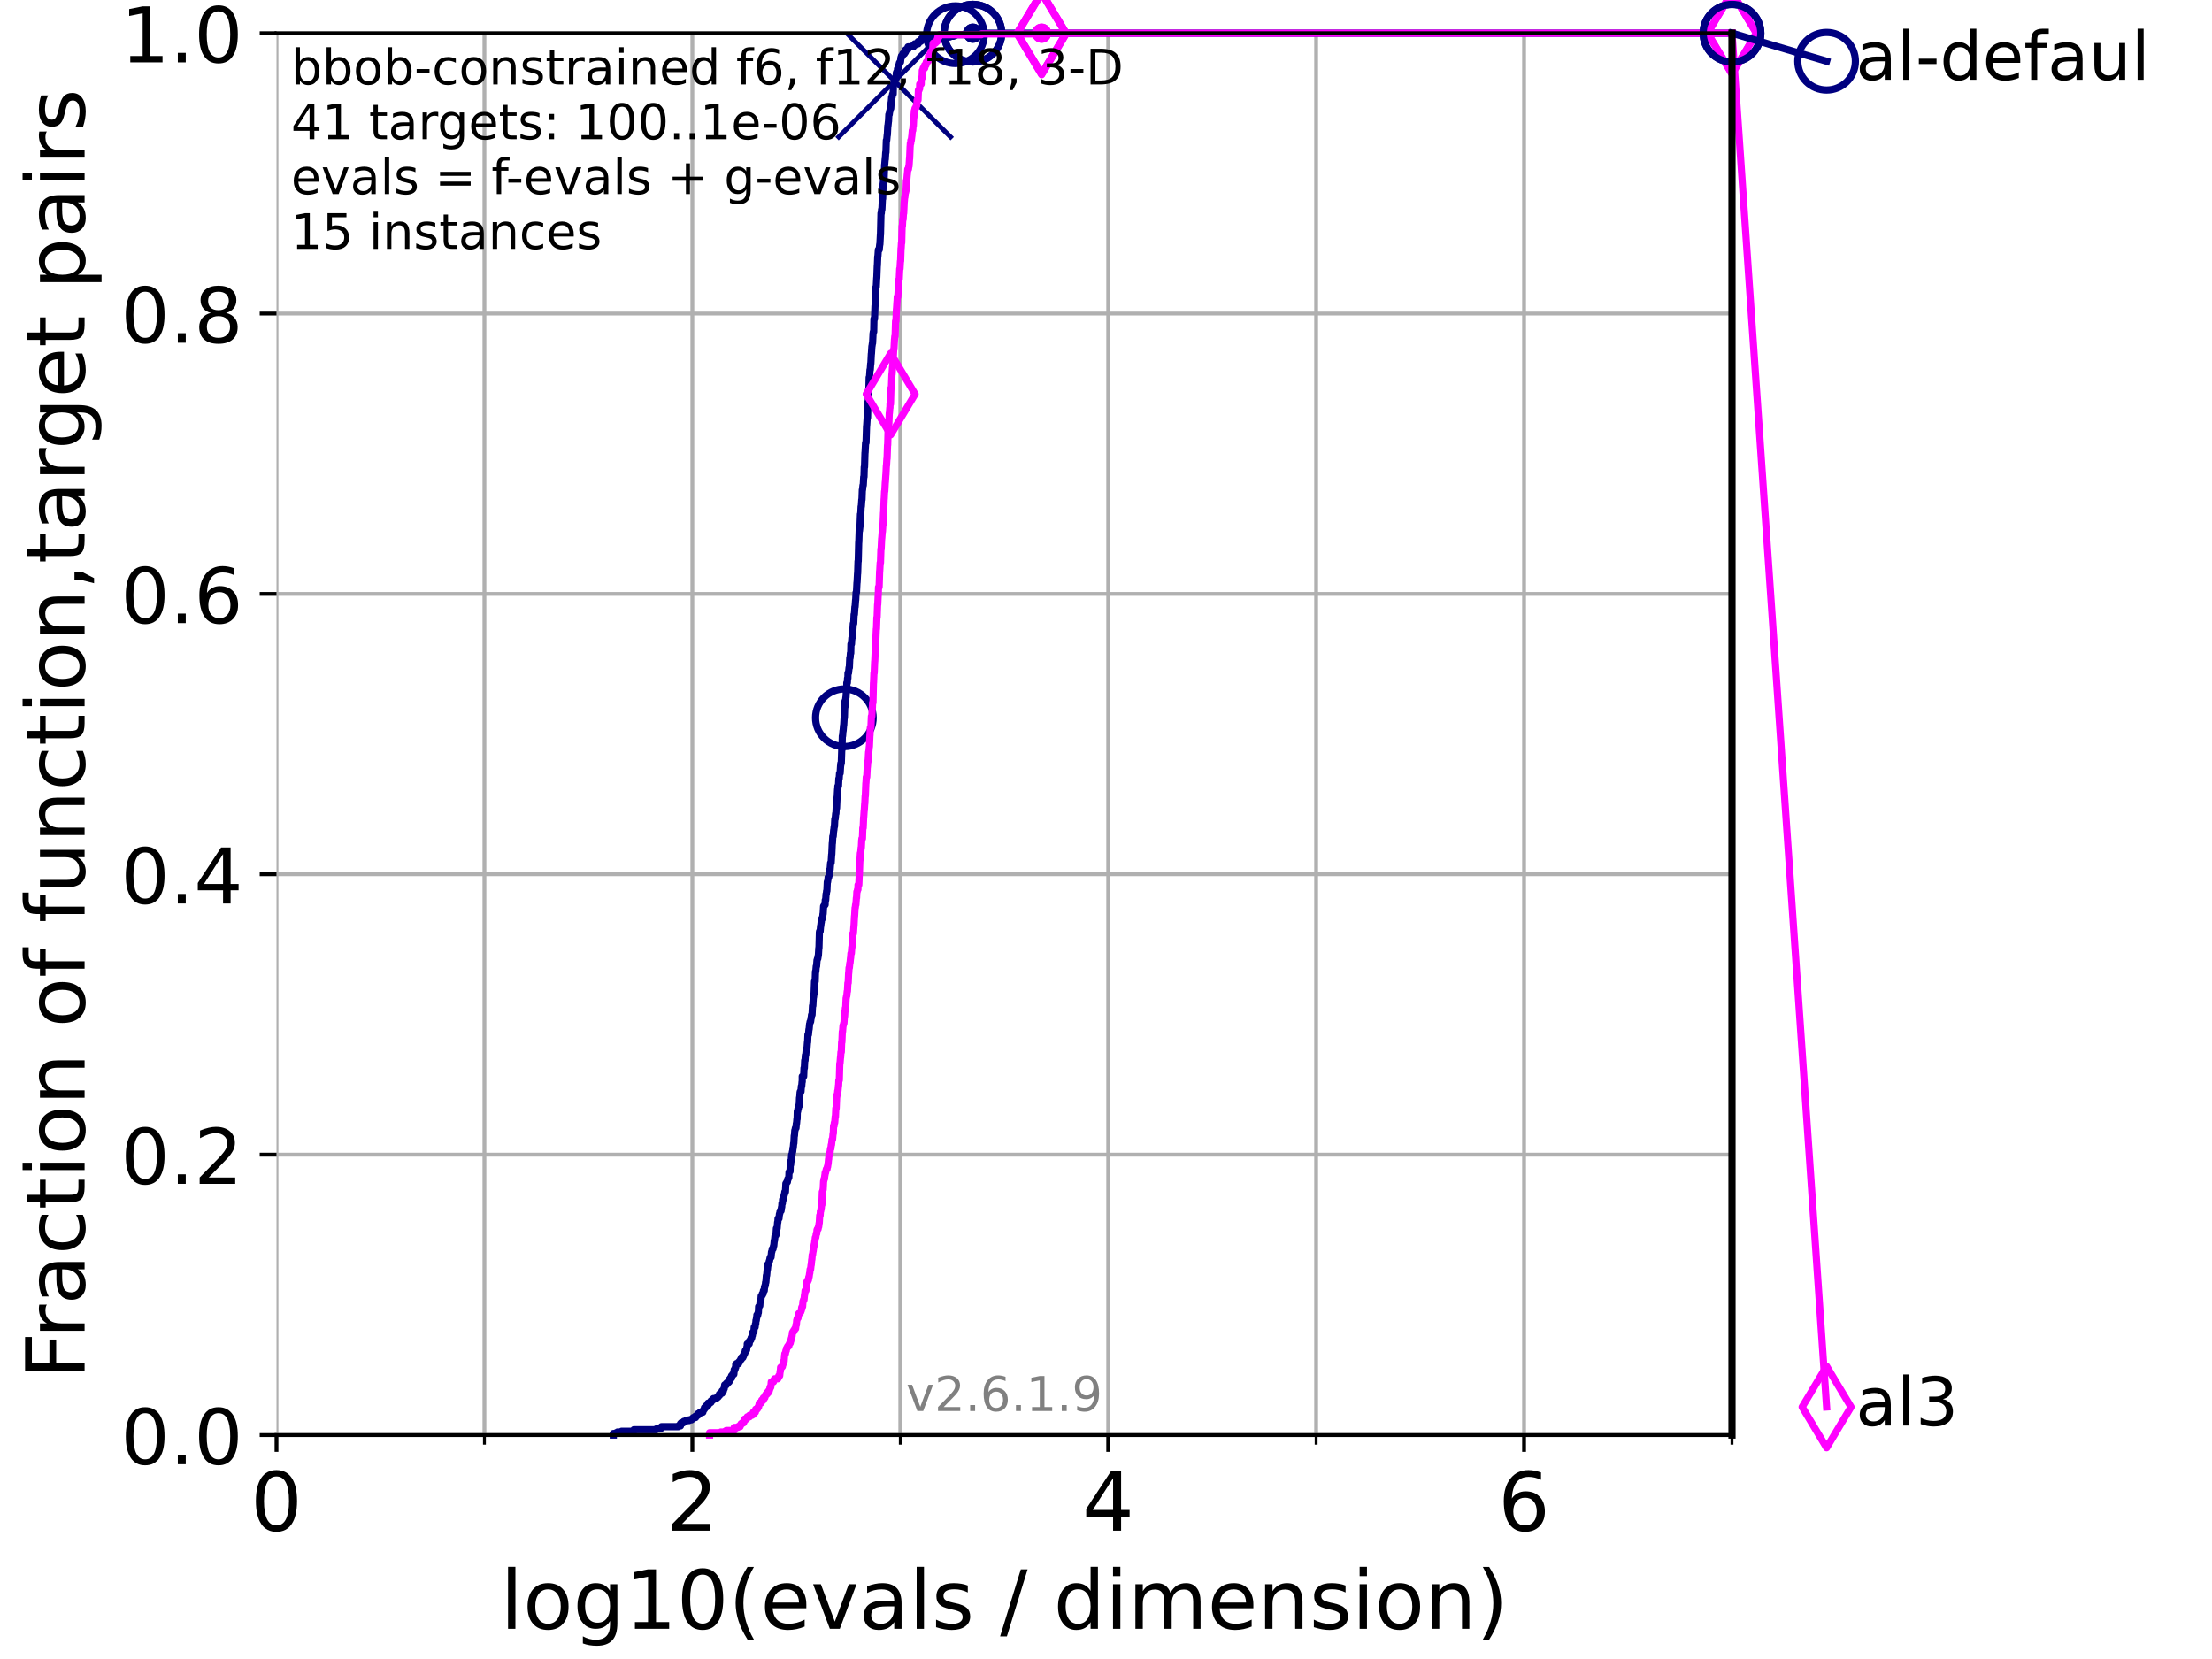<?xml version="1.0" encoding="utf-8" standalone="no"?>
<!DOCTYPE svg PUBLIC "-//W3C//DTD SVG 1.1//EN"
  "http://www.w3.org/Graphics/SVG/1.1/DTD/svg11.dtd">
<!-- Created with matplotlib (https://matplotlib.org/) -->
<svg height="345.6pt" version="1.1" viewBox="0 0 460.8 345.6" width="460.8pt" xmlns="http://www.w3.org/2000/svg" xmlns:xlink="http://www.w3.org/1999/xlink">
 <defs>
  <style type="text/css">*{stroke-linecap:butt;stroke-linejoin:round;}</style>
 </defs>
 <g id="figure_1">
  <g id="patch_1">
   <path d="M 0 345.6 
L 460.8 345.6 
L 460.8 0 
L 0 0 
z
" style="fill:#ffffff;"/>
  </g>
  <g id="axes_1">
   <g id="patch_2">
    <path d="M 57.6 298.944 
L 360.806 298.944 
L 360.806 6.912 
L 57.6 6.912 
z
" style="fill:#ffffff;"/>
   </g>
   <g id="matplotlib.axis_1">
    <g id="xtick_1">
     <g id="line2d_1">
      <path clip-path="url(#pf593ca96b9)" d="M 57.6 298.944 
L 57.6 6.912 
" style="fill:none;stroke:#b0b0b0;stroke-linecap:square;stroke-width:0.8;"/>
     </g>
     <g id="line2d_2">
      <defs>
       <path d="M 0 0 
L 0 3.5 
" id="me071203bfd" style="stroke:#000000;stroke-width:0.8;"/>
      </defs>
      <g>
       <use style="stroke:#000000;stroke-width:0.8;" x="57.6" xlink:href="#me071203bfd" y="298.944"/>
      </g>
     </g>
     <g id="text_1">
      <!-- 0 -->
      <g transform="translate(52.192 318.861)scale(0.17 -0.17)">
       <defs>
        <path d="M 31.781 66.406 
Q 24.172 66.406 20.328 58.906 
Q 16.5 51.422 16.5 36.375 
Q 16.5 21.391 20.328 13.891 
Q 24.172 6.391 31.781 6.391 
Q 39.453 6.391 43.281 13.891 
Q 47.125 21.391 47.125 36.375 
Q 47.125 51.422 43.281 58.906 
Q 39.453 66.406 31.781 66.406 
z
M 31.781 74.219 
Q 44.047 74.219 50.516 64.516 
Q 56.984 54.828 56.984 36.375 
Q 56.984 17.969 50.516 8.266 
Q 44.047 -1.422 31.781 -1.422 
Q 19.531 -1.422 13.062 8.266 
Q 6.594 17.969 6.594 36.375 
Q 6.594 54.828 13.062 64.516 
Q 19.531 74.219 31.781 74.219 
z
" id="DejaVuSans-48"/>
       </defs>
       <use xlink:href="#DejaVuSans-48"/>
      </g>
     </g>
    </g>
    <g id="xtick_2">
     <g id="line2d_3">
      <path clip-path="url(#pf593ca96b9)" d="M 144.23 298.944 
L 144.23 6.912 
" style="fill:none;stroke:#b0b0b0;stroke-linecap:square;stroke-width:0.8;"/>
     </g>
     <g id="line2d_4">
      <g>
       <use style="stroke:#000000;stroke-width:0.8;" x="144.23" xlink:href="#me071203bfd" y="298.944"/>
      </g>
     </g>
     <g id="text_2">
      <!-- 2 -->
      <g transform="translate(138.822 318.861)scale(0.17 -0.17)">
       <defs>
        <path d="M 19.188 8.297 
L 53.609 8.297 
L 53.609 0 
L 7.328 0 
L 7.328 8.297 
Q 12.938 14.109 22.625 23.891 
Q 32.328 33.688 34.812 36.531 
Q 39.547 41.844 41.422 45.531 
Q 43.312 49.219 43.312 52.781 
Q 43.312 58.594 39.234 62.25 
Q 35.156 65.922 28.609 65.922 
Q 23.969 65.922 18.812 64.312 
Q 13.672 62.703 7.812 59.422 
L 7.812 69.391 
Q 13.766 71.781 18.938 73 
Q 24.125 74.219 28.422 74.219 
Q 39.75 74.219 46.484 68.547 
Q 53.219 62.891 53.219 53.422 
Q 53.219 48.922 51.531 44.891 
Q 49.859 40.875 45.406 35.406 
Q 44.188 33.984 37.641 27.219 
Q 31.109 20.453 19.188 8.297 
z
" id="DejaVuSans-50"/>
       </defs>
       <use xlink:href="#DejaVuSans-50"/>
      </g>
     </g>
    </g>
    <g id="xtick_3">
     <g id="line2d_5">
      <path clip-path="url(#pf593ca96b9)" d="M 230.861 298.944 
L 230.861 6.912 
" style="fill:none;stroke:#b0b0b0;stroke-linecap:square;stroke-width:0.8;"/>
     </g>
     <g id="line2d_6">
      <g>
       <use style="stroke:#000000;stroke-width:0.8;" x="230.861" xlink:href="#me071203bfd" y="298.944"/>
      </g>
     </g>
     <g id="text_3">
      <!-- 4 -->
      <g transform="translate(225.453 318.861)scale(0.17 -0.17)">
       <defs>
        <path d="M 37.797 64.312 
L 12.891 25.391 
L 37.797 25.391 
z
M 35.203 72.906 
L 47.609 72.906 
L 47.609 25.391 
L 58.016 25.391 
L 58.016 17.188 
L 47.609 17.188 
L 47.609 0 
L 37.797 0 
L 37.797 17.188 
L 4.891 17.188 
L 4.891 26.703 
z
" id="DejaVuSans-52"/>
       </defs>
       <use xlink:href="#DejaVuSans-52"/>
      </g>
     </g>
    </g>
    <g id="xtick_4">
     <g id="line2d_7">
      <path clip-path="url(#pf593ca96b9)" d="M 317.491 298.944 
L 317.491 6.912 
" style="fill:none;stroke:#b0b0b0;stroke-linecap:square;stroke-width:0.8;"/>
     </g>
     <g id="line2d_8">
      <g>
       <use style="stroke:#000000;stroke-width:0.8;" x="317.491" xlink:href="#me071203bfd" y="298.944"/>
      </g>
     </g>
     <g id="text_4">
      <!-- 6 -->
      <g transform="translate(312.083 318.861)scale(0.17 -0.17)">
       <defs>
        <path d="M 33.016 40.375 
Q 26.375 40.375 22.484 35.828 
Q 18.609 31.297 18.609 23.391 
Q 18.609 15.531 22.484 10.953 
Q 26.375 6.391 33.016 6.391 
Q 39.656 6.391 43.531 10.953 
Q 47.406 15.531 47.406 23.391 
Q 47.406 31.297 43.531 35.828 
Q 39.656 40.375 33.016 40.375 
z
M 52.594 71.297 
L 52.594 62.312 
Q 48.875 64.062 45.094 64.984 
Q 41.312 65.922 37.594 65.922 
Q 27.828 65.922 22.672 59.328 
Q 17.531 52.734 16.797 39.406 
Q 19.672 43.656 24.016 45.922 
Q 28.375 48.188 33.594 48.188 
Q 44.578 48.188 50.953 41.516 
Q 57.328 34.859 57.328 23.391 
Q 57.328 12.156 50.688 5.359 
Q 44.047 -1.422 33.016 -1.422 
Q 20.359 -1.422 13.672 8.266 
Q 6.984 17.969 6.984 36.375 
Q 6.984 53.656 15.188 63.938 
Q 23.391 74.219 37.203 74.219 
Q 40.922 74.219 44.703 73.484 
Q 48.484 72.75 52.594 71.297 
z
" id="DejaVuSans-54"/>
       </defs>
       <use xlink:href="#DejaVuSans-54"/>
      </g>
     </g>
    </g>
    <g id="xtick_5">
     <g id="line2d_9">
      <path clip-path="url(#pf593ca96b9)" d="M 100.915 298.944 
L 100.915 6.912 
" style="fill:none;stroke:#b0b0b0;stroke-linecap:square;stroke-width:0.8;"/>
     </g>
     <g id="line2d_10">
      <defs>
       <path d="M 0 0 
L 0 2 
" id="mb1dd829c5e" style="stroke:#000000;stroke-width:0.6;"/>
      </defs>
      <g>
       <use style="stroke:#000000;stroke-width:0.6;" x="100.915" xlink:href="#mb1dd829c5e" y="298.944"/>
      </g>
     </g>
    </g>
    <g id="xtick_6">
     <g id="line2d_11">
      <path clip-path="url(#pf593ca96b9)" d="M 187.546 298.944 
L 187.546 6.912 
" style="fill:none;stroke:#b0b0b0;stroke-linecap:square;stroke-width:0.8;"/>
     </g>
     <g id="line2d_12">
      <g>
       <use style="stroke:#000000;stroke-width:0.6;" x="187.546" xlink:href="#mb1dd829c5e" y="298.944"/>
      </g>
     </g>
    </g>
    <g id="xtick_7">
     <g id="line2d_13">
      <path clip-path="url(#pf593ca96b9)" d="M 274.176 298.944 
L 274.176 6.912 
" style="fill:none;stroke:#b0b0b0;stroke-linecap:square;stroke-width:0.8;"/>
     </g>
     <g id="line2d_14">
      <g>
       <use style="stroke:#000000;stroke-width:0.6;" x="274.176" xlink:href="#mb1dd829c5e" y="298.944"/>
      </g>
     </g>
    </g>
    <g id="xtick_8">
     <g id="line2d_15">
      <path clip-path="url(#pf593ca96b9)" d="M 360.806 298.944 
L 360.806 6.912 
" style="fill:none;stroke:#b0b0b0;stroke-linecap:square;stroke-width:0.8;"/>
     </g>
     <g id="line2d_16">
      <g>
       <use style="stroke:#000000;stroke-width:0.6;" x="360.806" xlink:href="#mb1dd829c5e" y="298.944"/>
      </g>
     </g>
    </g>
    <g id="text_5">
     <!-- log10(evals / dimension) -->
     <g transform="translate(104.239 339.314)scale(0.17 -0.17)">
      <defs>
       <path d="M 9.422 75.984 
L 18.406 75.984 
L 18.406 0 
L 9.422 0 
z
" id="DejaVuSans-108"/>
       <path d="M 30.609 48.391 
Q 23.391 48.391 19.188 42.75 
Q 14.984 37.109 14.984 27.297 
Q 14.984 17.484 19.156 11.844 
Q 23.344 6.203 30.609 6.203 
Q 37.797 6.203 41.984 11.859 
Q 46.188 17.531 46.188 27.297 
Q 46.188 37.016 41.984 42.703 
Q 37.797 48.391 30.609 48.391 
z
M 30.609 56 
Q 42.328 56 49.016 48.375 
Q 55.719 40.766 55.719 27.297 
Q 55.719 13.875 49.016 6.219 
Q 42.328 -1.422 30.609 -1.422 
Q 18.844 -1.422 12.172 6.219 
Q 5.516 13.875 5.516 27.297 
Q 5.516 40.766 12.172 48.375 
Q 18.844 56 30.609 56 
z
" id="DejaVuSans-111"/>
       <path d="M 45.406 27.984 
Q 45.406 37.75 41.375 43.109 
Q 37.359 48.484 30.078 48.484 
Q 22.859 48.484 18.828 43.109 
Q 14.797 37.75 14.797 27.984 
Q 14.797 18.266 18.828 12.891 
Q 22.859 7.516 30.078 7.516 
Q 37.359 7.516 41.375 12.891 
Q 45.406 18.266 45.406 27.984 
z
M 54.391 6.781 
Q 54.391 -7.172 48.188 -13.984 
Q 42 -20.797 29.203 -20.797 
Q 24.469 -20.797 20.266 -20.094 
Q 16.062 -19.391 12.109 -17.922 
L 12.109 -9.188 
Q 16.062 -11.328 19.922 -12.344 
Q 23.781 -13.375 27.781 -13.375 
Q 36.625 -13.375 41.016 -8.766 
Q 45.406 -4.156 45.406 5.172 
L 45.406 9.625 
Q 42.625 4.781 38.281 2.391 
Q 33.938 0 27.875 0 
Q 17.828 0 11.672 7.656 
Q 5.516 15.328 5.516 27.984 
Q 5.516 40.672 11.672 48.328 
Q 17.828 56 27.875 56 
Q 33.938 56 38.281 53.609 
Q 42.625 51.219 45.406 46.391 
L 45.406 54.688 
L 54.391 54.688 
z
" id="DejaVuSans-103"/>
       <path d="M 12.406 8.297 
L 28.516 8.297 
L 28.516 63.922 
L 10.984 60.406 
L 10.984 69.391 
L 28.422 72.906 
L 38.281 72.906 
L 38.281 8.297 
L 54.391 8.297 
L 54.391 0 
L 12.406 0 
z
" id="DejaVuSans-49"/>
       <path d="M 31 75.875 
Q 24.469 64.656 21.281 53.656 
Q 18.109 42.672 18.109 31.391 
Q 18.109 20.125 21.312 9.062 
Q 24.516 -2 31 -13.188 
L 23.188 -13.188 
Q 15.875 -1.703 12.234 9.375 
Q 8.594 20.453 8.594 31.391 
Q 8.594 42.281 12.203 53.312 
Q 15.828 64.359 23.188 75.875 
z
" id="DejaVuSans-40"/>
       <path d="M 56.203 29.594 
L 56.203 25.203 
L 14.891 25.203 
Q 15.484 15.922 20.484 11.062 
Q 25.484 6.203 34.422 6.203 
Q 39.594 6.203 44.453 7.469 
Q 49.312 8.734 54.109 11.281 
L 54.109 2.781 
Q 49.266 0.734 44.188 -0.344 
Q 39.109 -1.422 33.891 -1.422 
Q 20.797 -1.422 13.156 6.188 
Q 5.516 13.812 5.516 26.812 
Q 5.516 40.234 12.766 48.109 
Q 20.016 56 32.328 56 
Q 43.359 56 49.781 48.891 
Q 56.203 41.797 56.203 29.594 
z
M 47.219 32.234 
Q 47.125 39.594 43.094 43.984 
Q 39.062 48.391 32.422 48.391 
Q 24.906 48.391 20.391 44.141 
Q 15.875 39.891 15.188 32.172 
z
" id="DejaVuSans-101"/>
       <path d="M 2.984 54.688 
L 12.5 54.688 
L 29.594 8.797 
L 46.688 54.688 
L 56.203 54.688 
L 35.688 0 
L 23.484 0 
z
" id="DejaVuSans-118"/>
       <path d="M 34.281 27.484 
Q 23.391 27.484 19.188 25 
Q 14.984 22.516 14.984 16.5 
Q 14.984 11.719 18.141 8.906 
Q 21.297 6.109 26.703 6.109 
Q 34.188 6.109 38.703 11.406 
Q 43.219 16.703 43.219 25.484 
L 43.219 27.484 
z
M 52.203 31.203 
L 52.203 0 
L 43.219 0 
L 43.219 8.297 
Q 40.141 3.328 35.547 0.953 
Q 30.953 -1.422 24.312 -1.422 
Q 15.922 -1.422 10.953 3.297 
Q 6 8.016 6 15.922 
Q 6 25.141 12.172 29.828 
Q 18.359 34.516 30.609 34.516 
L 43.219 34.516 
L 43.219 35.406 
Q 43.219 41.609 39.141 45 
Q 35.062 48.391 27.688 48.391 
Q 23 48.391 18.547 47.266 
Q 14.109 46.141 10.016 43.891 
L 10.016 52.203 
Q 14.938 54.109 19.578 55.047 
Q 24.219 56 28.609 56 
Q 40.484 56 46.344 49.844 
Q 52.203 43.703 52.203 31.203 
z
" id="DejaVuSans-97"/>
       <path d="M 44.281 53.078 
L 44.281 44.578 
Q 40.484 46.531 36.375 47.5 
Q 32.281 48.484 27.875 48.484 
Q 21.188 48.484 17.844 46.438 
Q 14.5 44.391 14.5 40.281 
Q 14.5 37.156 16.891 35.375 
Q 19.281 33.594 26.516 31.984 
L 29.594 31.297 
Q 39.156 29.25 43.188 25.516 
Q 47.219 21.781 47.219 15.094 
Q 47.219 7.469 41.188 3.016 
Q 35.156 -1.422 24.609 -1.422 
Q 20.219 -1.422 15.453 -0.562 
Q 10.688 0.297 5.422 2 
L 5.422 11.281 
Q 10.406 8.688 15.234 7.391 
Q 20.062 6.109 24.812 6.109 
Q 31.156 6.109 34.562 8.281 
Q 37.984 10.453 37.984 14.406 
Q 37.984 18.062 35.516 20.016 
Q 33.062 21.969 24.703 23.781 
L 21.578 24.516 
Q 13.234 26.266 9.516 29.906 
Q 5.812 33.547 5.812 39.891 
Q 5.812 47.609 11.281 51.797 
Q 16.75 56 26.812 56 
Q 31.781 56 36.172 55.266 
Q 40.578 54.547 44.281 53.078 
z
" id="DejaVuSans-115"/>
       <path id="DejaVuSans-32"/>
       <path d="M 25.391 72.906 
L 33.688 72.906 
L 8.297 -9.281 
L 0 -9.281 
z
" id="DejaVuSans-47"/>
       <path d="M 45.406 46.391 
L 45.406 75.984 
L 54.391 75.984 
L 54.391 0 
L 45.406 0 
L 45.406 8.203 
Q 42.578 3.328 38.25 0.953 
Q 33.938 -1.422 27.875 -1.422 
Q 17.969 -1.422 11.734 6.484 
Q 5.516 14.406 5.516 27.297 
Q 5.516 40.188 11.734 48.094 
Q 17.969 56 27.875 56 
Q 33.938 56 38.25 53.625 
Q 42.578 51.266 45.406 46.391 
z
M 14.797 27.297 
Q 14.797 17.391 18.875 11.75 
Q 22.953 6.109 30.078 6.109 
Q 37.203 6.109 41.297 11.75 
Q 45.406 17.391 45.406 27.297 
Q 45.406 37.203 41.297 42.844 
Q 37.203 48.484 30.078 48.484 
Q 22.953 48.484 18.875 42.844 
Q 14.797 37.203 14.797 27.297 
z
" id="DejaVuSans-100"/>
       <path d="M 9.422 54.688 
L 18.406 54.688 
L 18.406 0 
L 9.422 0 
z
M 9.422 75.984 
L 18.406 75.984 
L 18.406 64.594 
L 9.422 64.594 
z
" id="DejaVuSans-105"/>
       <path d="M 52 44.188 
Q 55.375 50.25 60.062 53.125 
Q 64.75 56 71.094 56 
Q 79.641 56 84.281 50.016 
Q 88.922 44.047 88.922 33.016 
L 88.922 0 
L 79.891 0 
L 79.891 32.719 
Q 79.891 40.578 77.094 44.375 
Q 74.312 48.188 68.609 48.188 
Q 61.625 48.188 57.562 43.547 
Q 53.516 38.922 53.516 30.906 
L 53.516 0 
L 44.484 0 
L 44.484 32.719 
Q 44.484 40.625 41.703 44.406 
Q 38.922 48.188 33.109 48.188 
Q 26.219 48.188 22.156 43.531 
Q 18.109 38.875 18.109 30.906 
L 18.109 0 
L 9.078 0 
L 9.078 54.688 
L 18.109 54.688 
L 18.109 46.188 
Q 21.188 51.219 25.484 53.609 
Q 29.781 56 35.688 56 
Q 41.656 56 45.828 52.969 
Q 50 49.953 52 44.188 
z
" id="DejaVuSans-109"/>
       <path d="M 54.891 33.016 
L 54.891 0 
L 45.906 0 
L 45.906 32.719 
Q 45.906 40.484 42.875 44.328 
Q 39.844 48.188 33.797 48.188 
Q 26.516 48.188 22.312 43.547 
Q 18.109 38.922 18.109 30.906 
L 18.109 0 
L 9.078 0 
L 9.078 54.688 
L 18.109 54.688 
L 18.109 46.188 
Q 21.344 51.125 25.703 53.562 
Q 30.078 56 35.797 56 
Q 45.219 56 50.047 50.172 
Q 54.891 44.344 54.891 33.016 
z
" id="DejaVuSans-110"/>
       <path d="M 8.016 75.875 
L 15.828 75.875 
Q 23.141 64.359 26.781 53.312 
Q 30.422 42.281 30.422 31.391 
Q 30.422 20.453 26.781 9.375 
Q 23.141 -1.703 15.828 -13.188 
L 8.016 -13.188 
Q 14.5 -2 17.703 9.062 
Q 20.906 20.125 20.906 31.391 
Q 20.906 42.672 17.703 53.656 
Q 14.5 64.656 8.016 75.875 
z
" id="DejaVuSans-41"/>
      </defs>
      <use xlink:href="#DejaVuSans-108"/>
      <use x="27.783" xlink:href="#DejaVuSans-111"/>
      <use x="88.965" xlink:href="#DejaVuSans-103"/>
      <use x="152.441" xlink:href="#DejaVuSans-49"/>
      <use x="216.064" xlink:href="#DejaVuSans-48"/>
      <use x="279.688" xlink:href="#DejaVuSans-40"/>
      <use x="318.701" xlink:href="#DejaVuSans-101"/>
      <use x="380.225" xlink:href="#DejaVuSans-118"/>
      <use x="439.404" xlink:href="#DejaVuSans-97"/>
      <use x="500.684" xlink:href="#DejaVuSans-108"/>
      <use x="528.467" xlink:href="#DejaVuSans-115"/>
      <use x="580.566" xlink:href="#DejaVuSans-32"/>
      <use x="612.354" xlink:href="#DejaVuSans-47"/>
      <use x="646.045" xlink:href="#DejaVuSans-32"/>
      <use x="677.832" xlink:href="#DejaVuSans-100"/>
      <use x="741.309" xlink:href="#DejaVuSans-105"/>
      <use x="769.092" xlink:href="#DejaVuSans-109"/>
      <use x="866.504" xlink:href="#DejaVuSans-101"/>
      <use x="928.027" xlink:href="#DejaVuSans-110"/>
      <use x="991.406" xlink:href="#DejaVuSans-115"/>
      <use x="1043.506" xlink:href="#DejaVuSans-105"/>
      <use x="1071.289" xlink:href="#DejaVuSans-111"/>
      <use x="1132.471" xlink:href="#DejaVuSans-110"/>
      <use x="1195.85" xlink:href="#DejaVuSans-41"/>
     </g>
    </g>
   </g>
   <g id="matplotlib.axis_2">
    <g id="ytick_1">
     <g id="line2d_17">
      <path clip-path="url(#pf593ca96b9)" d="M 57.6 298.944 
L 360.806 298.944 
" style="fill:none;stroke:#b0b0b0;stroke-linecap:square;stroke-width:0.8;"/>
     </g>
     <g id="line2d_18">
      <defs>
       <path d="M 0 0 
L -3.5 0 
" id="mabb9167cae" style="stroke:#000000;stroke-width:0.8;"/>
      </defs>
      <g>
       <use style="stroke:#000000;stroke-width:0.8;" x="57.6" xlink:href="#mabb9167cae" y="298.944"/>
      </g>
     </g>
     <g id="text_6">
      <!-- 0.0 -->
      <g transform="translate(25.155 305.023)scale(0.16 -0.16)">
       <defs>
        <path d="M 10.688 12.406 
L 21 12.406 
L 21 0 
L 10.688 0 
z
" id="DejaVuSans-46"/>
       </defs>
       <use xlink:href="#DejaVuSans-48"/>
       <use x="63.623" xlink:href="#DejaVuSans-46"/>
       <use x="95.41" xlink:href="#DejaVuSans-48"/>
      </g>
     </g>
    </g>
    <g id="ytick_2">
     <g id="line2d_19">
      <path clip-path="url(#pf593ca96b9)" d="M 57.6 240.538 
L 360.806 240.538 
" style="fill:none;stroke:#b0b0b0;stroke-linecap:square;stroke-width:0.8;"/>
     </g>
     <g id="line2d_20">
      <g>
       <use style="stroke:#000000;stroke-width:0.8;" x="57.6" xlink:href="#mabb9167cae" y="240.538"/>
      </g>
     </g>
     <g id="text_7">
      <!-- 0.2 -->
      <g transform="translate(25.155 246.616)scale(0.16 -0.16)">
       <use xlink:href="#DejaVuSans-48"/>
       <use x="63.623" xlink:href="#DejaVuSans-46"/>
       <use x="95.41" xlink:href="#DejaVuSans-50"/>
      </g>
     </g>
    </g>
    <g id="ytick_3">
     <g id="line2d_21">
      <path clip-path="url(#pf593ca96b9)" d="M 57.6 182.131 
L 360.806 182.131 
" style="fill:none;stroke:#b0b0b0;stroke-linecap:square;stroke-width:0.8;"/>
     </g>
     <g id="line2d_22">
      <g>
       <use style="stroke:#000000;stroke-width:0.8;" x="57.6" xlink:href="#mabb9167cae" y="182.131"/>
      </g>
     </g>
     <g id="text_8">
      <!-- 0.4 -->
      <g transform="translate(25.155 188.21)scale(0.16 -0.16)">
       <use xlink:href="#DejaVuSans-48"/>
       <use x="63.623" xlink:href="#DejaVuSans-46"/>
       <use x="95.41" xlink:href="#DejaVuSans-52"/>
      </g>
     </g>
    </g>
    <g id="ytick_4">
     <g id="line2d_23">
      <path clip-path="url(#pf593ca96b9)" d="M 57.6 123.725 
L 360.806 123.725 
" style="fill:none;stroke:#b0b0b0;stroke-linecap:square;stroke-width:0.8;"/>
     </g>
     <g id="line2d_24">
      <g>
       <use style="stroke:#000000;stroke-width:0.8;" x="57.6" xlink:href="#mabb9167cae" y="123.725"/>
      </g>
     </g>
     <g id="text_9">
      <!-- 0.6 -->
      <g transform="translate(25.155 129.804)scale(0.16 -0.16)">
       <use xlink:href="#DejaVuSans-48"/>
       <use x="63.623" xlink:href="#DejaVuSans-46"/>
       <use x="95.41" xlink:href="#DejaVuSans-54"/>
      </g>
     </g>
    </g>
    <g id="ytick_5">
     <g id="line2d_25">
      <path clip-path="url(#pf593ca96b9)" d="M 57.6 65.318 
L 360.806 65.318 
" style="fill:none;stroke:#b0b0b0;stroke-linecap:square;stroke-width:0.8;"/>
     </g>
     <g id="line2d_26">
      <g>
       <use style="stroke:#000000;stroke-width:0.8;" x="57.6" xlink:href="#mabb9167cae" y="65.318"/>
      </g>
     </g>
     <g id="text_10">
      <!-- 0.8 -->
      <g transform="translate(25.155 71.397)scale(0.16 -0.16)">
       <defs>
        <path d="M 31.781 34.625 
Q 24.75 34.625 20.719 30.859 
Q 16.703 27.094 16.703 20.516 
Q 16.703 13.922 20.719 10.156 
Q 24.75 6.391 31.781 6.391 
Q 38.812 6.391 42.859 10.172 
Q 46.922 13.969 46.922 20.516 
Q 46.922 27.094 42.891 30.859 
Q 38.875 34.625 31.781 34.625 
z
M 21.922 38.812 
Q 15.578 40.375 12.031 44.719 
Q 8.5 49.078 8.5 55.328 
Q 8.5 64.062 14.719 69.141 
Q 20.953 74.219 31.781 74.219 
Q 42.672 74.219 48.875 69.141 
Q 55.078 64.062 55.078 55.328 
Q 55.078 49.078 51.531 44.719 
Q 48 40.375 41.703 38.812 
Q 48.828 37.156 52.797 32.312 
Q 56.781 27.484 56.781 20.516 
Q 56.781 9.906 50.312 4.234 
Q 43.844 -1.422 31.781 -1.422 
Q 19.734 -1.422 13.25 4.234 
Q 6.781 9.906 6.781 20.516 
Q 6.781 27.484 10.781 32.312 
Q 14.797 37.156 21.922 38.812 
z
M 18.312 54.391 
Q 18.312 48.734 21.844 45.562 
Q 25.391 42.391 31.781 42.391 
Q 38.141 42.391 41.719 45.562 
Q 45.312 48.734 45.312 54.391 
Q 45.312 60.062 41.719 63.234 
Q 38.141 66.406 31.781 66.406 
Q 25.391 66.406 21.844 63.234 
Q 18.312 60.062 18.312 54.391 
z
" id="DejaVuSans-56"/>
       </defs>
       <use xlink:href="#DejaVuSans-48"/>
       <use x="63.623" xlink:href="#DejaVuSans-46"/>
       <use x="95.41" xlink:href="#DejaVuSans-56"/>
      </g>
     </g>
    </g>
    <g id="ytick_6">
     <g id="line2d_27">
      <path clip-path="url(#pf593ca96b9)" d="M 57.6 6.912 
L 360.806 6.912 
" style="fill:none;stroke:#b0b0b0;stroke-linecap:square;stroke-width:0.8;"/>
     </g>
     <g id="line2d_28">
      <g>
       <use style="stroke:#000000;stroke-width:0.8;" x="57.6" xlink:href="#mabb9167cae" y="6.912"/>
      </g>
     </g>
     <g id="text_11">
      <!-- 1.0 -->
      <g transform="translate(25.155 12.991)scale(0.16 -0.16)">
       <use xlink:href="#DejaVuSans-49"/>
       <use x="63.623" xlink:href="#DejaVuSans-46"/>
       <use x="95.41" xlink:href="#DejaVuSans-48"/>
      </g>
     </g>
    </g>
    <g id="text_12">
     <!-- Fraction of function,target pairs -->
     <g transform="translate(17.62 287.313)rotate(-90)scale(0.17 -0.17)">
      <defs>
       <path d="M 9.812 72.906 
L 51.703 72.906 
L 51.703 64.594 
L 19.672 64.594 
L 19.672 43.109 
L 48.578 43.109 
L 48.578 34.812 
L 19.672 34.812 
L 19.672 0 
L 9.812 0 
z
" id="DejaVuSans-70"/>
       <path d="M 41.109 46.297 
Q 39.594 47.172 37.812 47.578 
Q 36.031 48 33.891 48 
Q 26.266 48 22.188 43.047 
Q 18.109 38.094 18.109 28.812 
L 18.109 0 
L 9.078 0 
L 9.078 54.688 
L 18.109 54.688 
L 18.109 46.188 
Q 20.953 51.172 25.484 53.578 
Q 30.031 56 36.531 56 
Q 37.453 56 38.578 55.875 
Q 39.703 55.766 41.062 55.516 
z
" id="DejaVuSans-114"/>
       <path d="M 48.781 52.594 
L 48.781 44.188 
Q 44.969 46.297 41.141 47.344 
Q 37.312 48.391 33.406 48.391 
Q 24.656 48.391 19.812 42.844 
Q 14.984 37.312 14.984 27.297 
Q 14.984 17.281 19.812 11.734 
Q 24.656 6.203 33.406 6.203 
Q 37.312 6.203 41.141 7.25 
Q 44.969 8.297 48.781 10.406 
L 48.781 2.094 
Q 45.016 0.344 40.984 -0.531 
Q 36.969 -1.422 32.422 -1.422 
Q 20.062 -1.422 12.781 6.344 
Q 5.516 14.109 5.516 27.297 
Q 5.516 40.672 12.859 48.328 
Q 20.219 56 33.016 56 
Q 37.156 56 41.109 55.141 
Q 45.062 54.297 48.781 52.594 
z
" id="DejaVuSans-99"/>
       <path d="M 18.312 70.219 
L 18.312 54.688 
L 36.812 54.688 
L 36.812 47.703 
L 18.312 47.703 
L 18.312 18.016 
Q 18.312 11.328 20.141 9.422 
Q 21.969 7.516 27.594 7.516 
L 36.812 7.516 
L 36.812 0 
L 27.594 0 
Q 17.188 0 13.234 3.875 
Q 9.281 7.766 9.281 18.016 
L 9.281 47.703 
L 2.688 47.703 
L 2.688 54.688 
L 9.281 54.688 
L 9.281 70.219 
z
" id="DejaVuSans-116"/>
       <path d="M 37.109 75.984 
L 37.109 68.5 
L 28.516 68.5 
Q 23.688 68.5 21.797 66.547 
Q 19.922 64.594 19.922 59.516 
L 19.922 54.688 
L 34.719 54.688 
L 34.719 47.703 
L 19.922 47.703 
L 19.922 0 
L 10.891 0 
L 10.891 47.703 
L 2.297 47.703 
L 2.297 54.688 
L 10.891 54.688 
L 10.891 58.5 
Q 10.891 67.625 15.141 71.797 
Q 19.391 75.984 28.609 75.984 
z
" id="DejaVuSans-102"/>
       <path d="M 8.5 21.578 
L 8.5 54.688 
L 17.484 54.688 
L 17.484 21.922 
Q 17.484 14.156 20.5 10.266 
Q 23.531 6.391 29.594 6.391 
Q 36.859 6.391 41.078 11.031 
Q 45.312 15.672 45.312 23.688 
L 45.312 54.688 
L 54.297 54.688 
L 54.297 0 
L 45.312 0 
L 45.312 8.406 
Q 42.047 3.422 37.719 1 
Q 33.406 -1.422 27.688 -1.422 
Q 18.266 -1.422 13.375 4.438 
Q 8.5 10.297 8.5 21.578 
z
M 31.109 56 
z
" id="DejaVuSans-117"/>
       <path d="M 11.719 12.406 
L 22.016 12.406 
L 22.016 4 
L 14.016 -11.625 
L 7.719 -11.625 
L 11.719 4 
z
" id="DejaVuSans-44"/>
       <path d="M 18.109 8.203 
L 18.109 -20.797 
L 9.078 -20.797 
L 9.078 54.688 
L 18.109 54.688 
L 18.109 46.391 
Q 20.953 51.266 25.266 53.625 
Q 29.594 56 35.594 56 
Q 45.562 56 51.781 48.094 
Q 58.016 40.188 58.016 27.297 
Q 58.016 14.406 51.781 6.484 
Q 45.562 -1.422 35.594 -1.422 
Q 29.594 -1.422 25.266 0.953 
Q 20.953 3.328 18.109 8.203 
z
M 48.688 27.297 
Q 48.688 37.203 44.609 42.844 
Q 40.531 48.484 33.406 48.484 
Q 26.266 48.484 22.188 42.844 
Q 18.109 37.203 18.109 27.297 
Q 18.109 17.391 22.188 11.75 
Q 26.266 6.109 33.406 6.109 
Q 40.531 6.109 44.609 11.75 
Q 48.688 17.391 48.688 27.297 
z
" id="DejaVuSans-112"/>
      </defs>
      <use xlink:href="#DejaVuSans-70"/>
      <use x="50.27" xlink:href="#DejaVuSans-114"/>
      <use x="91.383" xlink:href="#DejaVuSans-97"/>
      <use x="152.662" xlink:href="#DejaVuSans-99"/>
      <use x="207.643" xlink:href="#DejaVuSans-116"/>
      <use x="246.852" xlink:href="#DejaVuSans-105"/>
      <use x="274.635" xlink:href="#DejaVuSans-111"/>
      <use x="335.816" xlink:href="#DejaVuSans-110"/>
      <use x="399.195" xlink:href="#DejaVuSans-32"/>
      <use x="430.982" xlink:href="#DejaVuSans-111"/>
      <use x="492.164" xlink:href="#DejaVuSans-102"/>
      <use x="527.369" xlink:href="#DejaVuSans-32"/>
      <use x="559.156" xlink:href="#DejaVuSans-102"/>
      <use x="594.361" xlink:href="#DejaVuSans-117"/>
      <use x="657.74" xlink:href="#DejaVuSans-110"/>
      <use x="721.119" xlink:href="#DejaVuSans-99"/>
      <use x="776.1" xlink:href="#DejaVuSans-116"/>
      <use x="815.309" xlink:href="#DejaVuSans-105"/>
      <use x="843.092" xlink:href="#DejaVuSans-111"/>
      <use x="904.273" xlink:href="#DejaVuSans-110"/>
      <use x="967.652" xlink:href="#DejaVuSans-44"/>
      <use x="999.439" xlink:href="#DejaVuSans-116"/>
      <use x="1038.648" xlink:href="#DejaVuSans-97"/>
      <use x="1099.928" xlink:href="#DejaVuSans-114"/>
      <use x="1139.291" xlink:href="#DejaVuSans-103"/>
      <use x="1202.768" xlink:href="#DejaVuSans-101"/>
      <use x="1264.291" xlink:href="#DejaVuSans-116"/>
      <use x="1303.5" xlink:href="#DejaVuSans-32"/>
      <use x="1335.287" xlink:href="#DejaVuSans-112"/>
      <use x="1398.764" xlink:href="#DejaVuSans-97"/>
      <use x="1460.043" xlink:href="#DejaVuSans-105"/>
      <use x="1487.826" xlink:href="#DejaVuSans-114"/>
      <use x="1528.939" xlink:href="#DejaVuSans-115"/>
     </g>
    </g>
   </g>
   <g id="line2d_29">
    <defs>
     <path d="M 0 1.5 
C 0.398 1.5 0.779 1.342 1.061 1.061 
C 1.342 0.779 1.5 0.398 1.5 0 
C 1.5 -0.398 1.342 -0.779 1.061 -1.061 
C 0.779 -1.342 0.398 -1.5 0 -1.5 
C -0.398 -1.5 -0.779 -1.342 -1.061 -1.061 
C -1.342 -0.779 -1.5 -0.398 -1.5 0 
C -1.5 0.398 -1.342 0.779 -1.061 1.061 
C -0.779 1.342 -0.398 1.5 0 1.5 
z
" id="m4bfd9169c5" style="stroke:#000080;"/>
    </defs>
    <g>
     <use style="fill:#000080;stroke:#000080;" x="202.666" xlink:href="#m4bfd9169c5" y="6.912"/>
     <use style="fill:#000080;stroke:#000080;" x="202.666" xlink:href="#m4bfd9169c5" y="6.912"/>
    </g>
   </g>
   <g id="line2d_30">
    <path d="M 127.761 298.944 
L 127.761 298.627 
L 128.354 298.627 
L 128.354 298.469 
L 128.643 298.469 
L 128.643 298.311 
L 129.486 298.311 
L 129.486 298.153 
L 132.049 298.153 
L 132.049 297.836 
L 136.697 297.836 
L 136.697 297.678 
L 137.431 297.678 
L 137.431 297.519 
L 137.788 297.519 
L 137.788 297.203 
L 141.32 297.203 
L 141.32 297.045 
L 141.754 297.045 
L 141.754 296.57 
L 141.897 296.57 
L 141.897 296.411 
L 142.318 296.411 
L 142.318 296.253 
L 142.456 296.253 
L 142.456 296.095 
L 142.865 296.095 
L 142.865 295.937 
L 143.528 295.937 
L 143.528 295.778 
L 144.041 295.778 
L 144.041 295.62 
L 144.293 295.62 
L 144.293 295.462 
L 144.418 295.462 
L 144.418 295.303 
L 144.908 295.303 
L 144.908 294.987 
L 145.148 294.987 
L 145.148 294.829 
L 145.386 294.829 
L 145.386 294.512 
L 145.736 294.512 
L 145.736 294.354 
L 145.852 294.354 
L 145.852 294.196 
L 146.418 294.196 
L 146.418 293.879 
L 146.53 293.879 
L 146.64 293.562 
L 146.75 293.562 
L 146.75 293.246 
L 146.968 293.246 
L 146.968 293.088 
L 147.184 293.088 
L 147.184 292.771 
L 147.503 292.771 
L 147.503 292.296 
L 147.92 292.296 
L 147.92 292.138 
L 148.125 292.138 
L 148.125 291.821 
L 148.327 291.821 
L 148.327 291.663 
L 148.528 291.663 
L 148.628 291.346 
L 149.214 291.346 
L 149.214 291.188 
L 149.406 291.188 
L 149.406 291.03 
L 149.595 291.03 
L 149.689 290.713 
L 149.876 290.713 
L 149.876 290.397 
L 150.061 290.397 
L 150.061 290.238 
L 150.425 290.238 
L 150.425 289.764 
L 150.694 289.764 
L 150.783 289.289 
L 150.871 289.289 
L 150.959 288.497 
L 151.306 288.497 
L 151.306 288.181 
L 151.478 288.181 
L 151.478 288.022 
L 151.732 288.022 
L 151.732 287.864 
L 151.9 287.864 
L 151.9 287.389 
L 152.148 287.389 
L 152.148 287.073 
L 152.394 287.073 
L 152.394 286.598 
L 152.555 286.598 
L 152.636 286.281 
L 152.875 286.281 
L 152.954 285.332 
L 153.111 285.332 
L 153.189 284.857 
L 153.267 284.857 
L 153.267 284.224 
L 153.421 284.224 
L 153.421 284.065 
L 153.877 284.065 
L 153.877 283.749 
L 154.027 283.749 
L 154.027 283.591 
L 154.175 283.591 
L 154.249 283.274 
L 154.323 283.274 
L 154.323 283.116 
L 154.469 283.116 
L 154.469 282.799 
L 154.758 282.799 
L 154.758 282.483 
L 154.9 282.483 
L 154.971 282.008 
L 155.113 282.008 
L 155.183 281.691 
L 155.253 281.691 
L 155.253 281.375 
L 155.392 281.375 
L 155.392 281.216 
L 155.53 281.216 
L 155.599 280.583 
L 155.667 280.583 
L 155.667 279.95 
L 156.072 279.95 
L 156.139 279.317 
L 156.272 279.317 
L 156.272 279.159 
L 156.403 279.159 
L 156.469 278.684 
L 156.599 278.684 
L 156.664 278.209 
L 156.729 278.209 
L 156.793 277.576 
L 156.921 277.576 
L 156.921 277.418 
L 157.049 277.418 
L 157.112 276.468 
L 157.301 276.468 
L 157.363 275.835 
L 157.426 275.835 
L 157.488 275.043 
L 157.55 275.043 
L 157.611 274.41 
L 157.673 274.41 
L 157.673 273.935 
L 157.856 273.935 
L 157.917 273.46 
L 157.977 273.46 
L 158.037 272.194 
L 158.158 272.194 
L 158.158 272.036 
L 158.277 272.036 
L 158.336 271.086 
L 158.395 271.086 
L 158.454 270.77 
L 158.513 270.77 
L 158.572 269.978 
L 158.688 269.978 
L 158.688 269.82 
L 158.804 269.82 
L 158.804 269.503 
L 158.977 269.503 
L 159.034 268.87 
L 159.204 268.87 
L 159.261 268.079 
L 159.317 268.079 
L 159.373 267.762 
L 159.429 267.762 
L 159.485 267.129 
L 159.541 267.129 
L 159.652 265.705 
L 159.707 265.705 
L 159.817 264.438 
L 159.871 264.438 
L 159.98 263.33 
L 160.142 263.33 
L 160.25 262.697 
L 160.303 262.697 
L 160.41 262.064 
L 160.463 262.064 
L 160.463 261.906 
L 160.621 261.906 
L 160.725 260.798 
L 160.778 260.798 
L 160.881 260.165 
L 161.036 260.165 
L 161.138 259.532 
L 161.189 259.532 
L 161.291 258.424 
L 161.341 258.424 
L 161.442 257.474 
L 161.492 257.474 
L 161.492 257.316 
L 161.642 257.316 
L 161.741 255.891 
L 161.889 255.891 
L 161.987 254.625 
L 162.035 254.625 
L 162.084 253.833 
L 162.277 253.833 
L 162.373 252.884 
L 162.421 252.884 
L 162.516 252.251 
L 162.705 252.251 
L 162.799 251.459 
L 162.845 251.459 
L 162.892 250.668 
L 162.985 250.668 
L 163.031 249.876 
L 163.169 249.876 
L 163.26 249.243 
L 163.306 249.243 
L 163.397 248.768 
L 163.442 248.768 
L 163.487 248.293 
L 163.622 248.293 
L 163.711 246.552 
L 163.8 246.552 
L 163.888 246.236 
L 164.02 246.236 
L 164.107 245.603 
L 164.194 245.603 
L 164.281 245.286 
L 164.324 245.286 
L 164.367 244.178 
L 164.453 244.178 
L 164.453 244.02 
L 164.581 244.02 
L 164.623 242.595 
L 164.708 242.595 
L 164.75 241.804 
L 164.834 241.804 
L 164.918 240.538 
L 165.001 240.538 
L 165.084 239.904 
L 165.126 239.904 
L 165.208 239.113 
L 165.249 239.113 
L 165.331 238.163 
L 165.372 238.163 
L 165.453 236.581 
L 165.494 236.581 
L 165.574 235.473 
L 165.615 235.473 
L 165.695 234.998 
L 165.815 234.998 
L 165.894 234.048 
L 165.934 234.048 
L 166.013 233.098 
L 166.052 233.098 
L 166.091 231.515 
L 166.17 231.515 
L 166.209 231.041 
L 166.287 231.041 
L 166.325 230.407 
L 166.48 230.407 
L 166.556 228.666 
L 166.595 228.666 
L 166.671 227.558 
L 166.709 227.558 
L 166.709 227.4 
L 166.86 227.4 
L 166.935 226.292 
L 167.01 226.292 
L 167.085 225.342 
L 167.122 225.342 
L 167.122 224.234 
L 167.417 224.234 
L 167.49 222.493 
L 167.562 222.493 
L 167.635 220.911 
L 167.707 220.911 
L 167.779 219.803 
L 167.85 219.803 
L 167.957 218.536 
L 168.099 218.536 
L 168.204 217.112 
L 168.239 217.112 
L 168.309 215.529 
L 168.414 215.529 
L 168.517 214.421 
L 168.552 214.421 
L 168.655 213.313 
L 168.689 213.313 
L 168.757 212.838 
L 168.859 212.838 
L 168.96 212.047 
L 168.994 212.047 
L 169.061 211.414 
L 169.161 211.414 
L 169.261 209.514 
L 169.327 209.514 
L 169.426 207.773 
L 169.459 207.773 
L 169.557 206.982 
L 169.59 206.982 
L 169.687 204.449 
L 169.816 204.449 
L 169.881 202.391 
L 169.945 202.391 
L 170.04 201.283 
L 170.104 201.283 
L 170.199 200.017 
L 170.23 200.017 
L 170.293 199.701 
L 170.356 199.701 
L 170.449 199.067 
L 170.48 199.067 
L 170.573 197.485 
L 170.604 197.485 
L 170.697 194.161 
L 170.727 194.161 
L 170.727 194.002 
L 170.85 194.002 
L 170.941 192.894 
L 170.971 192.894 
L 171.062 192.103 
L 171.092 192.103 
L 171.122 191.47 
L 171.212 191.47 
L 171.212 191.312 
L 171.36 191.312 
L 171.449 190.362 
L 171.479 190.362 
L 171.567 188.779 
L 171.655 188.779 
L 171.655 188.621 
L 171.771 188.621 
L 171.771 188.463 
L 171.887 188.463 
L 171.915 187.513 
L 172.002 187.513 
L 172.087 186.247 
L 172.144 186.247 
L 172.201 185.613 
L 172.258 185.613 
L 172.342 183.714 
L 172.399 183.714 
L 172.483 183.081 
L 172.51 183.081 
L 172.51 182.764 
L 172.622 182.764 
L 172.732 182.289 
L 172.76 182.289 
L 172.815 181.182 
L 172.924 181.182 
L 173.033 179.757 
L 173.141 179.757 
L 173.249 178.016 
L 173.276 178.016 
L 173.382 175.642 
L 173.409 175.642 
L 173.489 174.217 
L 173.568 174.217 
L 173.673 172.951 
L 173.699 172.951 
L 173.778 172.159 
L 173.83 172.159 
L 173.908 170.577 
L 173.985 170.577 
L 174.088 169.469 
L 174.139 169.469 
L 174.19 168.361 
L 174.267 168.361 
L 174.368 166.145 
L 174.393 166.145 
L 174.494 164.404 
L 174.544 164.404 
L 174.544 163.77 
L 174.669 163.77 
L 174.743 162.188 
L 174.817 162.188 
L 174.891 161.08 
L 175.014 161.08 
L 175.111 159.497 
L 175.135 159.497 
L 175.16 159.022 
L 175.256 159.022 
L 175.352 156.173 
L 175.4 156.173 
L 175.472 153.324 
L 175.52 153.324 
L 175.614 152.216 
L 175.638 152.216 
L 175.732 151.108 
L 175.756 151.108 
L 175.849 149.525 
L 175.896 149.525 
L 175.966 147.309 
L 176.012 147.309 
L 176.035 146.043 
L 176.128 146.043 
L 176.219 145.251 
L 176.242 145.251 
L 176.334 143.668 
L 176.402 143.668 
L 176.402 142.244 
L 176.515 142.244 
L 176.56 141.294 
L 176.627 141.294 
L 176.65 140.186 
L 176.761 140.186 
L 176.872 139.078 
L 176.938 139.078 
L 177.026 137.021 
L 177.092 137.021 
L 177.157 136.071 
L 177.223 136.071 
L 177.266 134.171 
L 177.374 134.171 
L 177.46 132.905 
L 177.503 132.905 
L 177.609 131.164 
L 177.673 131.164 
L 177.758 129.898 
L 177.842 129.898 
L 177.926 127.998 
L 177.988 127.998 
L 178.092 126.416 
L 178.134 126.416 
L 178.237 124.991 
L 178.257 124.991 
L 178.339 123.408 
L 178.421 123.408 
L 178.523 121.351 
L 178.543 121.351 
L 178.644 119.451 
L 178.664 119.451 
L 178.744 116.919 
L 178.784 116.919 
L 178.884 112.962 
L 178.904 112.962 
L 178.983 110.587 
L 179.042 110.587 
L 179.14 109.638 
L 179.16 109.638 
L 179.258 107.105 
L 179.316 107.105 
L 179.394 105.522 
L 179.432 105.522 
L 179.529 104.098 
L 179.567 104.098 
L 179.643 102.04 
L 179.682 102.04 
L 179.777 101.09 
L 179.833 101.09 
L 179.928 99.349 
L 179.984 99.349 
L 180.04 97.292 
L 180.096 97.292 
L 180.189 94.284 
L 180.208 94.284 
L 180.318 92.226 
L 180.41 92.226 
L 180.52 88.744 
L 180.538 88.744 
L 180.647 87.003 
L 180.719 87.003 
L 180.809 83.679 
L 180.881 83.679 
L 180.97 81.147 
L 181.005 81.147 
L 181.059 78.614 
L 181.129 78.614 
L 181.235 77.031 
L 181.287 77.031 
L 181.375 75.765 
L 181.409 75.765 
L 181.513 73.707 
L 181.531 73.707 
L 181.634 72.125 
L 181.651 72.125 
L 181.737 71.491 
L 181.771 71.491 
L 181.873 69.434 
L 181.89 69.434 
L 181.924 69.117 
L 182.008 69.117 
L 182.058 66.426 
L 182.176 66.426 
L 182.275 63.736 
L 182.292 63.736 
L 182.375 61.361 
L 182.408 61.361 
L 182.474 59.778 
L 182.539 59.778 
L 182.637 57.879 
L 182.653 57.879 
L 182.751 55.347 
L 182.767 55.347 
L 182.848 53.447 
L 182.88 53.447 
L 182.976 52.023 
L 183.151 52.023 
L 183.262 50.915 
L 183.293 50.915 
L 183.403 48.857 
L 183.418 48.857 
L 183.527 44.425 
L 183.589 44.425 
L 183.651 43.634 
L 183.713 43.634 
L 183.82 41.418 
L 183.866 41.418 
L 183.972 38.252 
L 183.987 38.252 
L 184.093 37.144 
L 184.183 37.144 
L 184.288 34.295 
L 184.303 34.295 
L 184.392 33.187 
L 184.422 33.187 
L 184.51 31.762 
L 184.555 31.762 
L 184.643 29.23 
L 184.716 29.23 
L 184.817 28.122 
L 184.846 28.122 
L 184.947 26.223 
L 184.976 26.223 
L 185.077 25.273 
L 185.091 25.273 
L 185.162 23.848 
L 185.247 23.848 
L 185.318 23.215 
L 185.36 23.215 
L 185.459 22.582 
L 185.557 22.582 
L 185.64 21.316 
L 185.668 21.316 
L 185.751 20.208 
L 185.847 20.208 
L 185.943 19.575 
L 186.065 19.575 
L 186.12 17.517 
L 186.187 17.517 
L 186.295 17.2 
L 186.348 17.2 
L 186.428 16.567 
L 186.481 16.567 
L 186.481 16.409 
L 186.666 16.409 
L 186.732 15.143 
L 186.797 15.143 
L 186.797 14.984 
L 186.966 14.984 
L 186.966 14.351 
L 187.082 14.351 
L 187.108 13.718 
L 187.261 13.718 
L 187.363 13.085 
L 187.464 13.085 
L 187.464 12.927 
L 187.589 12.927 
L 187.689 11.977 
L 187.789 11.977 
L 187.789 11.66 
L 187.998 11.66 
L 188.071 11.186 
L 188.41 11.186 
L 188.445 10.869 
L 188.624 10.869 
L 188.624 10.394 
L 188.848 10.394 
L 188.848 10.236 
L 189.161 10.236 
L 189.161 9.761 
L 190.245 9.761 
L 190.245 9.445 
L 190.558 9.445 
L 190.558 9.128 
L 191.271 9.128 
L 191.271 8.653 
L 191.758 8.653 
L 191.758 8.495 
L 191.978 8.495 
L 191.997 8.02 
L 192.592 8.02 
L 192.592 7.862 
L 196.698 7.862 
L 196.698 7.703 
L 197.864 7.703 
L 197.864 7.545 
L 198.658 7.545 
L 198.658 7.387 
L 199.03 7.387 
L 199.03 7.229 
L 200.945 7.229 
L 200.945 7.07 
L 202.666 7.07 
L 202.666 6.912 
L 360.806 6.912 
L 360.806 6.912 
" style="fill:none;stroke:#000080;stroke-linecap:square;stroke-width:1.5;"/>
   </g>
   <g id="line2d_31">
    <defs>
     <path d="M 0 6 
C 1.591 6 3.117 5.368 4.243 4.243 
C 5.368 3.117 6 1.591 6 0 
C 6 -1.591 5.368 -3.117 4.243 -4.243 
C 3.117 -5.368 1.591 -6 0 -6 
C -1.591 -6 -3.117 -5.368 -4.243 -4.243 
C -5.368 -3.117 -6 -1.591 -6 0 
C -6 1.591 -5.368 3.117 -4.243 4.243 
C -3.117 5.368 -1.591 6 0 6 
z
" id="m0dc2f61107" style="stroke:#000080;stroke-width:1.5;"/>
    </defs>
    <g>
     <use style="fill-opacity:0;stroke:#000080;stroke-width:1.5;" x="175.896" xlink:href="#m0dc2f61107" y="149.525"/>
     <use style="fill-opacity:0;stroke:#000080;stroke-width:1.5;" x="199.03" xlink:href="#m0dc2f61107" y="7.229"/>
     <use style="fill-opacity:0;stroke:#000080;stroke-width:1.5;" x="202.666" xlink:href="#m0dc2f61107" y="6.912"/>
     <use style="fill-opacity:0;stroke:#000080;stroke-width:1.5;" x="202.666" xlink:href="#m0dc2f61107" y="6.912"/>
     <use style="fill-opacity:0;stroke:#000080;stroke-width:1.5;" x="360.806" xlink:href="#m0dc2f61107" y="6.912"/>
    </g>
   </g>
   <g id="line2d_32">
    <path style="fill:none;stroke:#000080;stroke-linecap:square;stroke-width:1.5;"/>
    <g/>
   </g>
   <g id="line2d_33">
    <path clip-path="url(#pf593ca96b9)" d="M 186.362 16.884 
" style="fill:none;stroke:#000080;stroke-linecap:square;stroke-width:1.5;"/>
    <defs>
     <path d="M -12 12 
L 12 -12 
M -12 -12 
L 12 12 
" id="m44a0cc68cd" style="stroke:#000080;"/>
    </defs>
    <g clip-path="url(#pf593ca96b9)">
     <use style="fill:#000080;stroke:#000080;" x="186.362" xlink:href="#m44a0cc68cd" y="16.884"/>
    </g>
   </g>
   <g id="line2d_34">
    <defs>
     <path d="M 0 1.5 
C 0.398 1.5 0.779 1.342 1.061 1.061 
C 1.342 0.779 1.5 0.398 1.5 0 
C 1.5 -0.398 1.342 -0.779 1.061 -1.061 
C 0.779 -1.342 0.398 -1.5 0 -1.5 
C -0.398 -1.5 -0.779 -1.342 -1.061 -1.061 
C -1.342 -0.779 -1.5 -0.398 -1.5 0 
C -1.5 0.398 -1.342 0.779 -1.061 1.061 
C -0.779 1.342 -0.398 1.5 0 1.5 
z
" id="m005499ef15" style="stroke:#ff00ff;"/>
    </defs>
    <g>
     <use style="fill:#ff00ff;stroke:#ff00ff;" x="216.99" xlink:href="#m005499ef15" y="6.912"/>
     <use style="fill:#ff00ff;stroke:#ff00ff;" x="216.99" xlink:href="#m005499ef15" y="6.912"/>
    </g>
   </g>
   <g id="line2d_35">
    <path d="M 147.816 298.944 
L 147.816 298.469 
L 150.152 298.469 
L 150.152 298.311 
L 151.046 298.311 
L 151.046 298.153 
L 151.306 298.153 
L 151.306 297.994 
L 152.954 297.994 
L 152.954 297.361 
L 153.727 297.361 
L 153.727 297.203 
L 154.175 297.203 
L 154.175 296.886 
L 154.323 296.886 
L 154.396 296.57 
L 154.614 296.57 
L 154.614 296.411 
L 154.9 296.411 
L 154.9 296.095 
L 155.042 296.095 
L 155.113 295.62 
L 155.53 295.62 
L 155.599 295.303 
L 155.667 295.303 
L 155.667 295.145 
L 156.139 295.145 
L 156.139 294.829 
L 156.664 294.829 
L 156.664 294.67 
L 156.921 294.67 
L 156.921 294.196 
L 157.363 294.196 
L 157.426 293.562 
L 157.734 293.562 
L 157.734 293.404 
L 157.856 293.404 
L 157.917 293.088 
L 158.037 293.088 
L 158.098 292.613 
L 158.158 292.613 
L 158.158 292.296 
L 158.513 292.296 
L 158.513 292.138 
L 158.63 292.138 
L 158.688 291.663 
L 159.034 291.663 
L 159.034 291.188 
L 159.317 291.188 
L 159.373 290.872 
L 159.429 290.872 
L 159.485 290.555 
L 159.596 290.555 
L 159.596 290.397 
L 159.817 290.397 
L 159.817 290.08 
L 160.089 290.08 
L 160.089 289.764 
L 160.25 289.764 
L 160.357 289.289 
L 160.41 289.289 
L 160.41 288.972 
L 160.568 288.972 
L 160.673 287.864 
L 161.138 287.864 
L 161.24 287.389 
L 161.341 287.389 
L 161.341 287.231 
L 162.035 287.231 
L 162.133 286.914 
L 162.229 286.914 
L 162.229 286.598 
L 162.421 286.598 
L 162.516 285.648 
L 162.563 285.648 
L 162.611 284.857 
L 162.845 284.857 
L 162.845 284.699 
L 162.985 284.699 
L 163.077 284.224 
L 163.123 284.224 
L 163.215 283.591 
L 163.351 283.591 
L 163.442 282.324 
L 163.487 282.324 
L 163.487 282.008 
L 163.622 282.008 
L 163.711 281.375 
L 163.8 281.375 
L 163.844 280.9 
L 163.932 280.9 
L 164.02 280.583 
L 164.107 280.583 
L 164.107 280.425 
L 164.324 280.425 
L 164.41 279.95 
L 164.496 279.95 
L 164.496 279.792 
L 164.623 279.792 
L 164.708 279.317 
L 164.75 279.317 
L 164.834 278.842 
L 164.876 278.842 
L 164.96 278.367 
L 165.001 278.367 
L 165.084 277.576 
L 165.167 277.576 
L 165.167 277.418 
L 165.331 277.418 
L 165.372 277.101 
L 165.494 277.101 
L 165.574 276.784 
L 165.735 276.784 
L 165.815 275.993 
L 165.894 275.993 
L 165.973 275.043 
L 166.013 275.043 
L 166.052 274.727 
L 166.131 274.727 
L 166.131 274.568 
L 166.248 274.568 
L 166.325 273.935 
L 166.364 273.935 
L 166.403 273.619 
L 166.595 273.619 
L 166.671 273.302 
L 166.822 273.302 
L 166.898 272.986 
L 166.935 272.986 
L 167.01 272.352 
L 167.085 272.352 
L 167.085 272.194 
L 167.196 272.194 
L 167.27 271.086 
L 167.344 271.086 
L 167.38 270.77 
L 167.49 270.77 
L 167.599 269.662 
L 167.635 269.662 
L 167.707 268.87 
L 167.886 268.87 
L 167.993 268.079 
L 168.028 268.079 
L 168.099 266.971 
L 168.274 266.971 
L 168.274 266.654 
L 168.414 266.654 
L 168.483 266.021 
L 168.552 266.021 
L 168.655 265.23 
L 168.689 265.23 
L 168.757 264.438 
L 168.859 264.438 
L 168.96 263.489 
L 168.994 263.489 
L 169.095 262.381 
L 169.128 262.381 
L 169.195 261.431 
L 169.261 261.431 
L 169.36 260.64 
L 169.393 260.64 
L 169.492 259.848 
L 169.524 259.848 
L 169.622 259.215 
L 169.655 259.215 
L 169.752 258.424 
L 169.784 258.424 
L 169.849 257.79 
L 169.945 257.79 
L 170.04 256.999 
L 170.136 256.999 
L 170.199 256.208 
L 170.262 256.208 
L 170.262 256.049 
L 170.418 256.049 
L 170.48 255.574 
L 170.542 255.574 
L 170.635 254.783 
L 170.666 254.783 
L 170.758 253.2 
L 170.85 253.2 
L 170.91 252.251 
L 170.971 252.251 
L 171.062 251.617 
L 171.092 251.617 
L 171.122 250.984 
L 171.212 250.984 
L 171.301 248.293 
L 171.36 248.293 
L 171.449 247.819 
L 171.479 247.819 
L 171.567 246.078 
L 171.596 246.078 
L 171.655 245.603 
L 171.742 245.603 
L 171.829 244.811 
L 171.858 244.811 
L 171.887 244.336 
L 171.973 244.336 
L 172.059 243.862 
L 172.087 243.862 
L 172.144 243.545 
L 172.286 243.545 
L 172.342 243.07 
L 172.399 243.07 
L 172.483 242.437 
L 172.51 242.437 
L 172.594 241.487 
L 172.622 241.487 
L 172.677 240.696 
L 172.76 240.696 
L 172.815 240.221 
L 172.897 240.221 
L 173.006 239.271 
L 173.087 239.271 
L 173.168 238.48 
L 173.222 238.48 
L 173.329 237.372 
L 173.436 237.372 
L 173.542 236.106 
L 173.594 236.106 
L 173.647 234.523 
L 173.752 234.523 
L 173.804 233.89 
L 173.882 233.89 
L 173.985 232.623 
L 174.037 232.623 
L 174.114 230.882 
L 174.19 230.882 
L 174.292 228.508 
L 174.317 228.508 
L 174.368 228.033 
L 174.444 228.033 
L 174.519 227.242 
L 174.569 227.242 
L 174.669 226.134 
L 174.694 226.134 
L 174.743 225.026 
L 174.842 225.026 
L 174.94 221.544 
L 174.989 221.544 
L 175.087 220.277 
L 175.111 220.277 
L 175.184 219.169 
L 175.256 219.169 
L 175.328 217.112 
L 175.376 217.112 
L 175.472 214.896 
L 175.52 214.896 
L 175.614 213.63 
L 175.662 213.63 
L 175.756 213.155 
L 175.803 213.155 
L 175.896 211.73 
L 175.943 211.73 
L 176.012 210.622 
L 176.058 210.622 
L 176.105 209.989 
L 176.174 209.989 
L 176.265 207.931 
L 176.288 207.931 
L 176.356 207.456 
L 176.402 207.456 
L 176.492 206.507 
L 176.537 206.507 
L 176.627 204.766 
L 176.694 204.766 
L 176.783 202.708 
L 176.806 202.708 
L 176.872 201.6 
L 176.938 201.6 
L 177.026 200.65 
L 177.07 200.65 
L 177.179 199.542 
L 177.201 199.542 
L 177.266 198.593 
L 177.352 198.593 
L 177.438 197.326 
L 177.481 197.326 
L 177.588 195.269 
L 177.609 195.269 
L 177.652 194.477 
L 177.779 194.477 
L 177.884 192.894 
L 177.905 192.894 
L 178.009 190.837 
L 178.03 190.837 
L 178.134 189.096 
L 178.175 189.096 
L 178.237 188.463 
L 178.298 188.463 
L 178.401 187.038 
L 178.441 187.038 
L 178.502 185.772 
L 178.563 185.772 
L 178.644 185.297 
L 178.724 185.297 
L 178.744 184.347 
L 178.904 184.347 
L 179.003 182.131 
L 179.022 182.131 
L 179.121 179.282 
L 179.14 179.282 
L 179.238 177.699 
L 179.297 177.699 
L 179.394 176.591 
L 179.432 176.591 
L 179.509 175.008 
L 179.548 175.008 
L 179.548 174.692 
L 179.662 174.692 
L 179.739 172.476 
L 179.814 172.476 
L 179.909 170.26 
L 179.928 170.26 
L 180.021 168.835 
L 180.04 168.835 
L 180.133 167.411 
L 180.152 167.411 
L 180.226 165.828 
L 180.263 165.828 
L 180.374 163.137 
L 180.392 163.137 
L 180.465 161.871 
L 180.556 161.871 
L 180.665 159.813 
L 180.683 159.813 
L 180.791 158.547 
L 180.845 158.547 
L 180.952 156.648 
L 180.988 156.648 
L 181.094 155.54 
L 181.112 155.54 
L 181.217 153.165 
L 181.235 153.165 
L 181.305 151.583 
L 181.427 151.583 
L 181.531 149.208 
L 181.617 149.208 
L 181.703 147.467 
L 181.737 147.467 
L 181.771 146.359 
L 181.856 146.359 
L 181.957 142.244 
L 181.974 142.244 
L 182.058 140.186 
L 182.109 140.186 
L 182.209 137.812 
L 182.226 137.812 
L 182.325 135.596 
L 182.342 135.596 
L 182.441 133.222 
L 182.457 133.222 
L 182.555 131.006 
L 182.588 131.006 
L 182.67 128.632 
L 182.718 128.632 
L 182.815 125.941 
L 182.848 125.941 
L 182.944 123.883 
L 182.96 123.883 
L 183.008 122.3 
L 183.135 122.3 
L 183.246 118.976 
L 183.262 118.976 
L 183.356 117.235 
L 183.418 117.235 
L 183.512 114.386 
L 183.558 114.386 
L 183.667 112.17 
L 183.682 112.17 
L 183.789 110.746 
L 183.82 110.746 
L 183.912 109.321 
L 183.957 109.321 
L 184.063 106.789 
L 184.078 106.789 
L 184.183 103.939 
L 184.198 103.939 
L 184.273 102.357 
L 184.318 102.357 
L 184.422 100.457 
L 184.437 100.457 
L 184.54 98.874 
L 184.555 98.874 
L 184.643 96.975 
L 184.672 96.975 
L 184.759 95.55 
L 184.788 95.55 
L 184.89 92.701 
L 184.919 92.701 
L 185.019 89.061 
L 185.048 89.061 
L 185.134 88.269 
L 185.162 88.269 
L 185.247 86.053 
L 185.276 86.053 
L 185.36 84.945 
L 185.389 84.945 
L 185.403 84.154 
L 185.501 84.154 
L 185.598 80.83 
L 185.696 80.83 
L 185.806 77.981 
L 185.833 77.981 
L 185.929 76.398 
L 185.97 76.398 
L 186.079 74.024 
L 186.106 74.024 
L 186.174 72.758 
L 186.228 72.758 
L 186.335 70.7 
L 186.348 70.7 
L 186.402 70.067 
L 186.468 70.067 
L 186.561 66.901 
L 186.64 66.901 
L 186.745 64.369 
L 186.758 64.369 
L 186.862 62.786 
L 186.875 62.786 
L 186.914 61.836 
L 187.031 61.836 
L 187.134 59.937 
L 187.159 59.937 
L 187.249 58.196 
L 187.325 58.196 
L 187.426 55.98 
L 187.489 55.98 
L 187.577 54.397 
L 187.614 54.397 
L 187.702 51.706 
L 187.727 51.706 
L 187.789 50.598 
L 187.838 50.598 
L 187.924 47.116 
L 187.986 47.116 
L 188.059 45.691 
L 188.132 45.691 
L 188.205 44.425 
L 188.253 44.425 
L 188.362 42.051 
L 188.374 42.051 
L 188.457 41.101 
L 188.493 41.101 
L 188.588 40.151 
L 188.636 40.151 
L 188.742 39.677 
L 188.754 39.677 
L 188.824 37.619 
L 188.894 37.619 
L 188.999 36.353 
L 189.011 36.353 
L 189.103 35.245 
L 189.241 35.245 
L 189.321 34.612 
L 189.367 34.612 
L 189.469 33.029 
L 189.492 33.029 
L 189.593 30.496 
L 189.605 30.496 
L 189.638 29.863 
L 189.717 29.863 
L 189.75 29.23 
L 189.839 29.23 
L 189.95 28.28 
L 189.961 28.28 
L 190.049 27.172 
L 190.137 27.172 
L 190.202 26.223 
L 190.256 26.223 
L 190.343 24.481 
L 190.375 24.481 
L 190.483 23.057 
L 190.526 23.057 
L 190.611 22.582 
L 190.707 22.582 
L 190.707 22.424 
L 190.823 22.424 
L 190.897 21.949 
L 190.981 21.949 
L 191.054 20.841 
L 191.24 20.841 
L 191.322 18.783 
L 191.445 18.783 
L 191.496 18.467 
L 191.577 18.467 
L 191.587 17.517 
L 191.898 17.517 
L 191.918 16.251 
L 192.086 16.251 
L 192.135 14.668 
L 192.311 14.668 
L 192.311 14.193 
L 192.63 14.193 
L 192.63 13.56 
L 192.896 13.56 
L 192.962 12.927 
L 193.121 12.927 
L 193.121 12.768 
L 193.353 12.768 
L 193.426 11.66 
L 193.7 11.66 
L 193.808 11.027 
L 193.862 11.027 
L 193.942 10.711 
L 194.27 10.711 
L 194.375 9.128 
L 194.418 9.128 
L 194.418 8.97 
L 194.891 8.97 
L 194.891 8.653 
L 195.227 8.653 
L 195.302 8.02 
L 195.377 8.02 
L 195.377 7.703 
L 195.615 7.703 
L 195.697 7.229 
L 204.451 7.229 
L 204.451 7.07 
L 216.99 7.07 
L 216.99 6.912 
L 360.806 6.912 
L 360.806 6.912 
" style="fill:none;stroke:#ff00ff;stroke-linecap:square;stroke-width:1.5;"/>
   </g>
   <g id="line2d_36">
    <defs>
     <path d="M -0 8.485 
L 5.091 0 
L 0 -8.485 
L -5.091 -0 
z
" id="m712bc9016e" style="stroke:#ff00ff;stroke-linejoin:miter;stroke-width:1.5;"/>
    </defs>
    <g>
     <use style="fill-opacity:0;stroke:#ff00ff;stroke-linejoin:miter;stroke-width:1.5;" x="185.543" xlink:href="#m712bc9016e" y="82.096"/>
     <use style="fill-opacity:0;stroke:#ff00ff;stroke-linejoin:miter;stroke-width:1.5;" x="216.99" xlink:href="#m712bc9016e" y="7.07"/>
     <use style="fill-opacity:0;stroke:#ff00ff;stroke-linejoin:miter;stroke-width:1.5;" x="216.99" xlink:href="#m712bc9016e" y="6.912"/>
     <use style="fill-opacity:0;stroke:#ff00ff;stroke-linejoin:miter;stroke-width:1.5;" x="216.99" xlink:href="#m712bc9016e" y="6.912"/>
     <use style="fill-opacity:0;stroke:#ff00ff;stroke-linejoin:miter;stroke-width:1.5;" x="360.806" xlink:href="#m712bc9016e" y="6.912"/>
    </g>
   </g>
   <g id="line2d_37">
    <path style="fill:none;stroke:#ff00ff;stroke-linecap:square;stroke-width:1.5;"/>
    <g/>
   </g>
   <g id="line2d_38">
    <path d="M 360.806 6.912 
L 380.515 293.103 
" style="fill:none;stroke:#ff00ff;stroke-linecap:square;stroke-width:1.5;"/>
    <g>
     <use style="fill-opacity:0;stroke:#ff00ff;stroke-linejoin:miter;stroke-width:1.5;" x="360.806" xlink:href="#m712bc9016e" y="6.912"/>
     <use style="fill-opacity:0;stroke:#ff00ff;stroke-linejoin:miter;stroke-width:1.5;" x="380.515" xlink:href="#m712bc9016e" y="293.103"/>
    </g>
   </g>
   <g id="line2d_39">
    <path d="M 360.806 6.912 
L 380.515 12.753 
" style="fill:none;stroke:#000080;stroke-linecap:square;stroke-width:1.5;"/>
    <g>
     <use style="fill-opacity:0;stroke:#000080;stroke-width:1.5;" x="360.806" xlink:href="#m0dc2f61107" y="6.912"/>
     <use style="fill-opacity:0;stroke:#000080;stroke-width:1.5;" x="380.515" xlink:href="#m0dc2f61107" y="12.753"/>
    </g>
   </g>
   <g id="line2d_40">
    <path d="M 360.806 298.944 
L 360.806 6.912 
" style="fill:none;stroke:#000000;stroke-linecap:square;stroke-width:1.5;"/>
   </g>
   <g id="patch_3">
    <path d="M 57.6 298.944 
L 360.806 298.944 
" style="fill:none;stroke:#000000;stroke-linecap:square;stroke-linejoin:miter;stroke-width:0.8;"/>
   </g>
   <g id="patch_4">
    <path d="M 57.6 6.912 
L 360.806 6.912 
" style="fill:none;stroke:#000000;stroke-linecap:square;stroke-linejoin:miter;stroke-width:0.8;"/>
   </g>
   <g id="text_13">
    <!-- al3 -->
    <g transform="translate(386.579 296.966)scale(0.14 -0.14)">
     <defs>
      <path d="M 40.578 39.312 
Q 47.656 37.797 51.625 33 
Q 55.609 28.219 55.609 21.188 
Q 55.609 10.406 48.188 4.484 
Q 40.766 -1.422 27.094 -1.422 
Q 22.516 -1.422 17.656 -0.516 
Q 12.797 0.391 7.625 2.203 
L 7.625 11.719 
Q 11.719 9.328 16.594 8.109 
Q 21.484 6.891 26.812 6.891 
Q 36.078 6.891 40.938 10.547 
Q 45.797 14.203 45.797 21.188 
Q 45.797 27.641 41.281 31.266 
Q 36.766 34.906 28.719 34.906 
L 20.219 34.906 
L 20.219 43.016 
L 29.109 43.016 
Q 36.375 43.016 40.234 45.922 
Q 44.094 48.828 44.094 54.297 
Q 44.094 59.906 40.109 62.906 
Q 36.141 65.922 28.719 65.922 
Q 24.656 65.922 20.016 65.031 
Q 15.375 64.156 9.812 62.312 
L 9.812 71.094 
Q 15.438 72.656 20.344 73.438 
Q 25.25 74.219 29.594 74.219 
Q 40.828 74.219 47.359 69.109 
Q 53.906 64.016 53.906 55.328 
Q 53.906 49.266 50.438 45.094 
Q 46.969 40.922 40.578 39.312 
z
" id="DejaVuSans-51"/>
     </defs>
     <use xlink:href="#DejaVuSans-97"/>
     <use x="61.279" xlink:href="#DejaVuSans-108"/>
     <use x="89.062" xlink:href="#DejaVuSans-51"/>
    </g>
   </g>
   <g id="text_14">
    <!-- al-defaul -->
    <g transform="translate(386.579 16.616)scale(0.14 -0.14)">
     <defs>
      <path d="M 4.891 31.391 
L 31.203 31.391 
L 31.203 23.391 
L 4.891 23.391 
z
" id="DejaVuSans-45"/>
     </defs>
     <use xlink:href="#DejaVuSans-97"/>
     <use x="61.279" xlink:href="#DejaVuSans-108"/>
     <use x="89.062" xlink:href="#DejaVuSans-45"/>
     <use x="125.146" xlink:href="#DejaVuSans-100"/>
     <use x="188.623" xlink:href="#DejaVuSans-101"/>
     <use x="250.146" xlink:href="#DejaVuSans-102"/>
     <use x="285.352" xlink:href="#DejaVuSans-97"/>
     <use x="346.631" xlink:href="#DejaVuSans-117"/>
     <use x="410.01" xlink:href="#DejaVuSans-108"/>
    </g>
   </g>
   <g id="text_15">
    <!-- bbob-constrained f6, f12, f18, 3-D -->
    <g transform="translate(60.632 17.583)scale(0.102 -0.102)">
     <defs>
      <path d="M 48.688 27.297 
Q 48.688 37.203 44.609 42.844 
Q 40.531 48.484 33.406 48.484 
Q 26.266 48.484 22.188 42.844 
Q 18.109 37.203 18.109 27.297 
Q 18.109 17.391 22.188 11.75 
Q 26.266 6.109 33.406 6.109 
Q 40.531 6.109 44.609 11.75 
Q 48.688 17.391 48.688 27.297 
z
M 18.109 46.391 
Q 20.953 51.266 25.266 53.625 
Q 29.594 56 35.594 56 
Q 45.562 56 51.781 48.094 
Q 58.016 40.188 58.016 27.297 
Q 58.016 14.406 51.781 6.484 
Q 45.562 -1.422 35.594 -1.422 
Q 29.594 -1.422 25.266 0.953 
Q 20.953 3.328 18.109 8.203 
L 18.109 0 
L 9.078 0 
L 9.078 75.984 
L 18.109 75.984 
z
" id="DejaVuSans-98"/>
      <path d="M 19.672 64.797 
L 19.672 8.109 
L 31.594 8.109 
Q 46.688 8.109 53.688 14.938 
Q 60.688 21.781 60.688 36.531 
Q 60.688 51.172 53.688 57.984 
Q 46.688 64.797 31.594 64.797 
z
M 9.812 72.906 
L 30.078 72.906 
Q 51.266 72.906 61.172 64.094 
Q 71.094 55.281 71.094 36.531 
Q 71.094 17.672 61.125 8.828 
Q 51.172 0 30.078 0 
L 9.812 0 
z
" id="DejaVuSans-68"/>
     </defs>
     <use xlink:href="#DejaVuSans-98"/>
     <use x="63.477" xlink:href="#DejaVuSans-98"/>
     <use x="126.953" xlink:href="#DejaVuSans-111"/>
     <use x="188.135" xlink:href="#DejaVuSans-98"/>
     <use x="251.611" xlink:href="#DejaVuSans-45"/>
     <use x="287.695" xlink:href="#DejaVuSans-99"/>
     <use x="342.676" xlink:href="#DejaVuSans-111"/>
     <use x="403.857" xlink:href="#DejaVuSans-110"/>
     <use x="467.236" xlink:href="#DejaVuSans-115"/>
     <use x="519.336" xlink:href="#DejaVuSans-116"/>
     <use x="558.545" xlink:href="#DejaVuSans-114"/>
     <use x="599.658" xlink:href="#DejaVuSans-97"/>
     <use x="660.938" xlink:href="#DejaVuSans-105"/>
     <use x="688.721" xlink:href="#DejaVuSans-110"/>
     <use x="752.1" xlink:href="#DejaVuSans-101"/>
     <use x="813.623" xlink:href="#DejaVuSans-100"/>
     <use x="877.1" xlink:href="#DejaVuSans-32"/>
     <use x="908.887" xlink:href="#DejaVuSans-102"/>
     <use x="944.092" xlink:href="#DejaVuSans-54"/>
     <use x="1007.715" xlink:href="#DejaVuSans-44"/>
     <use x="1039.502" xlink:href="#DejaVuSans-32"/>
     <use x="1071.289" xlink:href="#DejaVuSans-102"/>
     <use x="1106.494" xlink:href="#DejaVuSans-49"/>
     <use x="1170.117" xlink:href="#DejaVuSans-50"/>
     <use x="1233.74" xlink:href="#DejaVuSans-44"/>
     <use x="1265.527" xlink:href="#DejaVuSans-32"/>
     <use x="1297.314" xlink:href="#DejaVuSans-102"/>
     <use x="1332.52" xlink:href="#DejaVuSans-49"/>
     <use x="1396.143" xlink:href="#DejaVuSans-56"/>
     <use x="1459.766" xlink:href="#DejaVuSans-44"/>
     <use x="1491.553" xlink:href="#DejaVuSans-32"/>
     <use x="1523.34" xlink:href="#DejaVuSans-51"/>
     <use x="1586.963" xlink:href="#DejaVuSans-45"/>
     <use x="1623.047" xlink:href="#DejaVuSans-68"/>
    </g>
    <!-- 41 targets: 100..1e-06 -->
    <g transform="translate(60.632 29.004)scale(0.102 -0.102)">
     <defs>
      <path d="M 11.719 12.406 
L 22.016 12.406 
L 22.016 0 
L 11.719 0 
z
M 11.719 51.703 
L 22.016 51.703 
L 22.016 39.312 
L 11.719 39.312 
z
" id="DejaVuSans-58"/>
     </defs>
     <use xlink:href="#DejaVuSans-52"/>
     <use x="63.623" xlink:href="#DejaVuSans-49"/>
     <use x="127.246" xlink:href="#DejaVuSans-32"/>
     <use x="159.033" xlink:href="#DejaVuSans-116"/>
     <use x="198.242" xlink:href="#DejaVuSans-97"/>
     <use x="259.521" xlink:href="#DejaVuSans-114"/>
     <use x="298.885" xlink:href="#DejaVuSans-103"/>
     <use x="362.361" xlink:href="#DejaVuSans-101"/>
     <use x="423.885" xlink:href="#DejaVuSans-116"/>
     <use x="463.094" xlink:href="#DejaVuSans-115"/>
     <use x="515.193" xlink:href="#DejaVuSans-58"/>
     <use x="548.885" xlink:href="#DejaVuSans-32"/>
     <use x="580.672" xlink:href="#DejaVuSans-49"/>
     <use x="644.295" xlink:href="#DejaVuSans-48"/>
     <use x="707.918" xlink:href="#DejaVuSans-48"/>
     <use x="771.541" xlink:href="#DejaVuSans-46"/>
     <use x="803.328" xlink:href="#DejaVuSans-46"/>
     <use x="835.115" xlink:href="#DejaVuSans-49"/>
     <use x="898.738" xlink:href="#DejaVuSans-101"/>
     <use x="960.262" xlink:href="#DejaVuSans-45"/>
     <use x="996.346" xlink:href="#DejaVuSans-48"/>
     <use x="1059.969" xlink:href="#DejaVuSans-54"/>
    </g>
    <!-- evals = f-evals + g-evals -->
    <g transform="translate(60.632 40.426)scale(0.102 -0.102)">
     <defs>
      <path d="M 10.594 45.406 
L 73.188 45.406 
L 73.188 37.203 
L 10.594 37.203 
z
M 10.594 25.484 
L 73.188 25.484 
L 73.188 17.188 
L 10.594 17.188 
z
" id="DejaVuSans-61"/>
      <path d="M 46 62.703 
L 46 35.5 
L 73.188 35.5 
L 73.188 27.203 
L 46 27.203 
L 46 0 
L 37.797 0 
L 37.797 27.203 
L 10.594 27.203 
L 10.594 35.5 
L 37.797 35.5 
L 37.797 62.703 
z
" id="DejaVuSans-43"/>
     </defs>
     <use xlink:href="#DejaVuSans-101"/>
     <use x="61.523" xlink:href="#DejaVuSans-118"/>
     <use x="120.703" xlink:href="#DejaVuSans-97"/>
     <use x="181.982" xlink:href="#DejaVuSans-108"/>
     <use x="209.766" xlink:href="#DejaVuSans-115"/>
     <use x="261.865" xlink:href="#DejaVuSans-32"/>
     <use x="293.652" xlink:href="#DejaVuSans-61"/>
     <use x="377.441" xlink:href="#DejaVuSans-32"/>
     <use x="409.229" xlink:href="#DejaVuSans-102"/>
     <use x="438.934" xlink:href="#DejaVuSans-45"/>
     <use x="475.018" xlink:href="#DejaVuSans-101"/>
     <use x="536.541" xlink:href="#DejaVuSans-118"/>
     <use x="595.721" xlink:href="#DejaVuSans-97"/>
     <use x="657" xlink:href="#DejaVuSans-108"/>
     <use x="684.783" xlink:href="#DejaVuSans-115"/>
     <use x="736.883" xlink:href="#DejaVuSans-32"/>
     <use x="768.67" xlink:href="#DejaVuSans-43"/>
     <use x="852.459" xlink:href="#DejaVuSans-32"/>
     <use x="884.246" xlink:href="#DejaVuSans-103"/>
     <use x="947.723" xlink:href="#DejaVuSans-45"/>
     <use x="983.807" xlink:href="#DejaVuSans-101"/>
     <use x="1045.33" xlink:href="#DejaVuSans-118"/>
     <use x="1104.51" xlink:href="#DejaVuSans-97"/>
     <use x="1165.789" xlink:href="#DejaVuSans-108"/>
     <use x="1193.572" xlink:href="#DejaVuSans-115"/>
    </g>
    <!-- 15 instances -->
    <g transform="translate(60.632 51.848)scale(0.102 -0.102)">
     <defs>
      <path d="M 10.797 72.906 
L 49.516 72.906 
L 49.516 64.594 
L 19.828 64.594 
L 19.828 46.734 
Q 21.969 47.469 24.109 47.828 
Q 26.266 48.188 28.422 48.188 
Q 40.625 48.188 47.75 41.5 
Q 54.891 34.812 54.891 23.391 
Q 54.891 11.625 47.562 5.094 
Q 40.234 -1.422 26.906 -1.422 
Q 22.312 -1.422 17.547 -0.641 
Q 12.797 0.141 7.719 1.703 
L 7.719 11.625 
Q 12.109 9.234 16.797 8.062 
Q 21.484 6.891 26.703 6.891 
Q 35.156 6.891 40.078 11.328 
Q 45.016 15.766 45.016 23.391 
Q 45.016 31 40.078 35.438 
Q 35.156 39.891 26.703 39.891 
Q 22.75 39.891 18.812 39.016 
Q 14.891 38.141 10.797 36.281 
z
" id="DejaVuSans-53"/>
     </defs>
     <use xlink:href="#DejaVuSans-49"/>
     <use x="63.623" xlink:href="#DejaVuSans-53"/>
     <use x="127.246" xlink:href="#DejaVuSans-32"/>
     <use x="159.033" xlink:href="#DejaVuSans-105"/>
     <use x="186.816" xlink:href="#DejaVuSans-110"/>
     <use x="250.195" xlink:href="#DejaVuSans-115"/>
     <use x="302.295" xlink:href="#DejaVuSans-116"/>
     <use x="341.504" xlink:href="#DejaVuSans-97"/>
     <use x="402.783" xlink:href="#DejaVuSans-110"/>
     <use x="466.162" xlink:href="#DejaVuSans-99"/>
     <use x="521.143" xlink:href="#DejaVuSans-101"/>
     <use x="582.666" xlink:href="#DejaVuSans-115"/>
    </g>
   </g>
   <g id="text_16">
    <!-- v2.6.1.9 -->
    <g style="fill:#808080;" transform="translate(188.752 293.944)scale(0.1 -0.1)">
     <defs>
      <path d="M 10.984 1.516 
L 10.984 10.5 
Q 14.703 8.734 18.5 7.812 
Q 22.312 6.891 25.984 6.891 
Q 35.75 6.891 40.891 13.453 
Q 46.047 20.016 46.781 33.406 
Q 43.953 29.203 39.594 26.953 
Q 35.25 24.703 29.984 24.703 
Q 19.047 24.703 12.672 31.312 
Q 6.297 37.938 6.297 49.422 
Q 6.297 60.641 12.938 67.422 
Q 19.578 74.219 30.609 74.219 
Q 43.266 74.219 49.922 64.516 
Q 56.594 54.828 56.594 36.375 
Q 56.594 19.141 48.406 8.859 
Q 40.234 -1.422 26.422 -1.422 
Q 22.703 -1.422 18.891 -0.688 
Q 15.094 0.047 10.984 1.516 
z
M 30.609 32.422 
Q 37.25 32.422 41.125 36.953 
Q 45.016 41.5 45.016 49.422 
Q 45.016 57.281 41.125 61.844 
Q 37.25 66.406 30.609 66.406 
Q 23.969 66.406 20.094 61.844 
Q 16.219 57.281 16.219 49.422 
Q 16.219 41.5 20.094 36.953 
Q 23.969 32.422 30.609 32.422 
z
" id="DejaVuSans-57"/>
     </defs>
     <use xlink:href="#DejaVuSans-118"/>
     <use x="59.18" xlink:href="#DejaVuSans-50"/>
     <use x="122.803" xlink:href="#DejaVuSans-46"/>
     <use x="154.59" xlink:href="#DejaVuSans-54"/>
     <use x="218.213" xlink:href="#DejaVuSans-46"/>
     <use x="250" xlink:href="#DejaVuSans-49"/>
     <use x="313.623" xlink:href="#DejaVuSans-46"/>
     <use x="345.41" xlink:href="#DejaVuSans-57"/>
    </g>
   </g>
  </g>
 </g>
 <defs>
  <clipPath id="pf593ca96b9">
   <rect height="292.032" width="303.206" x="57.6" y="6.912"/>
  </clipPath>
 </defs>
</svg>
